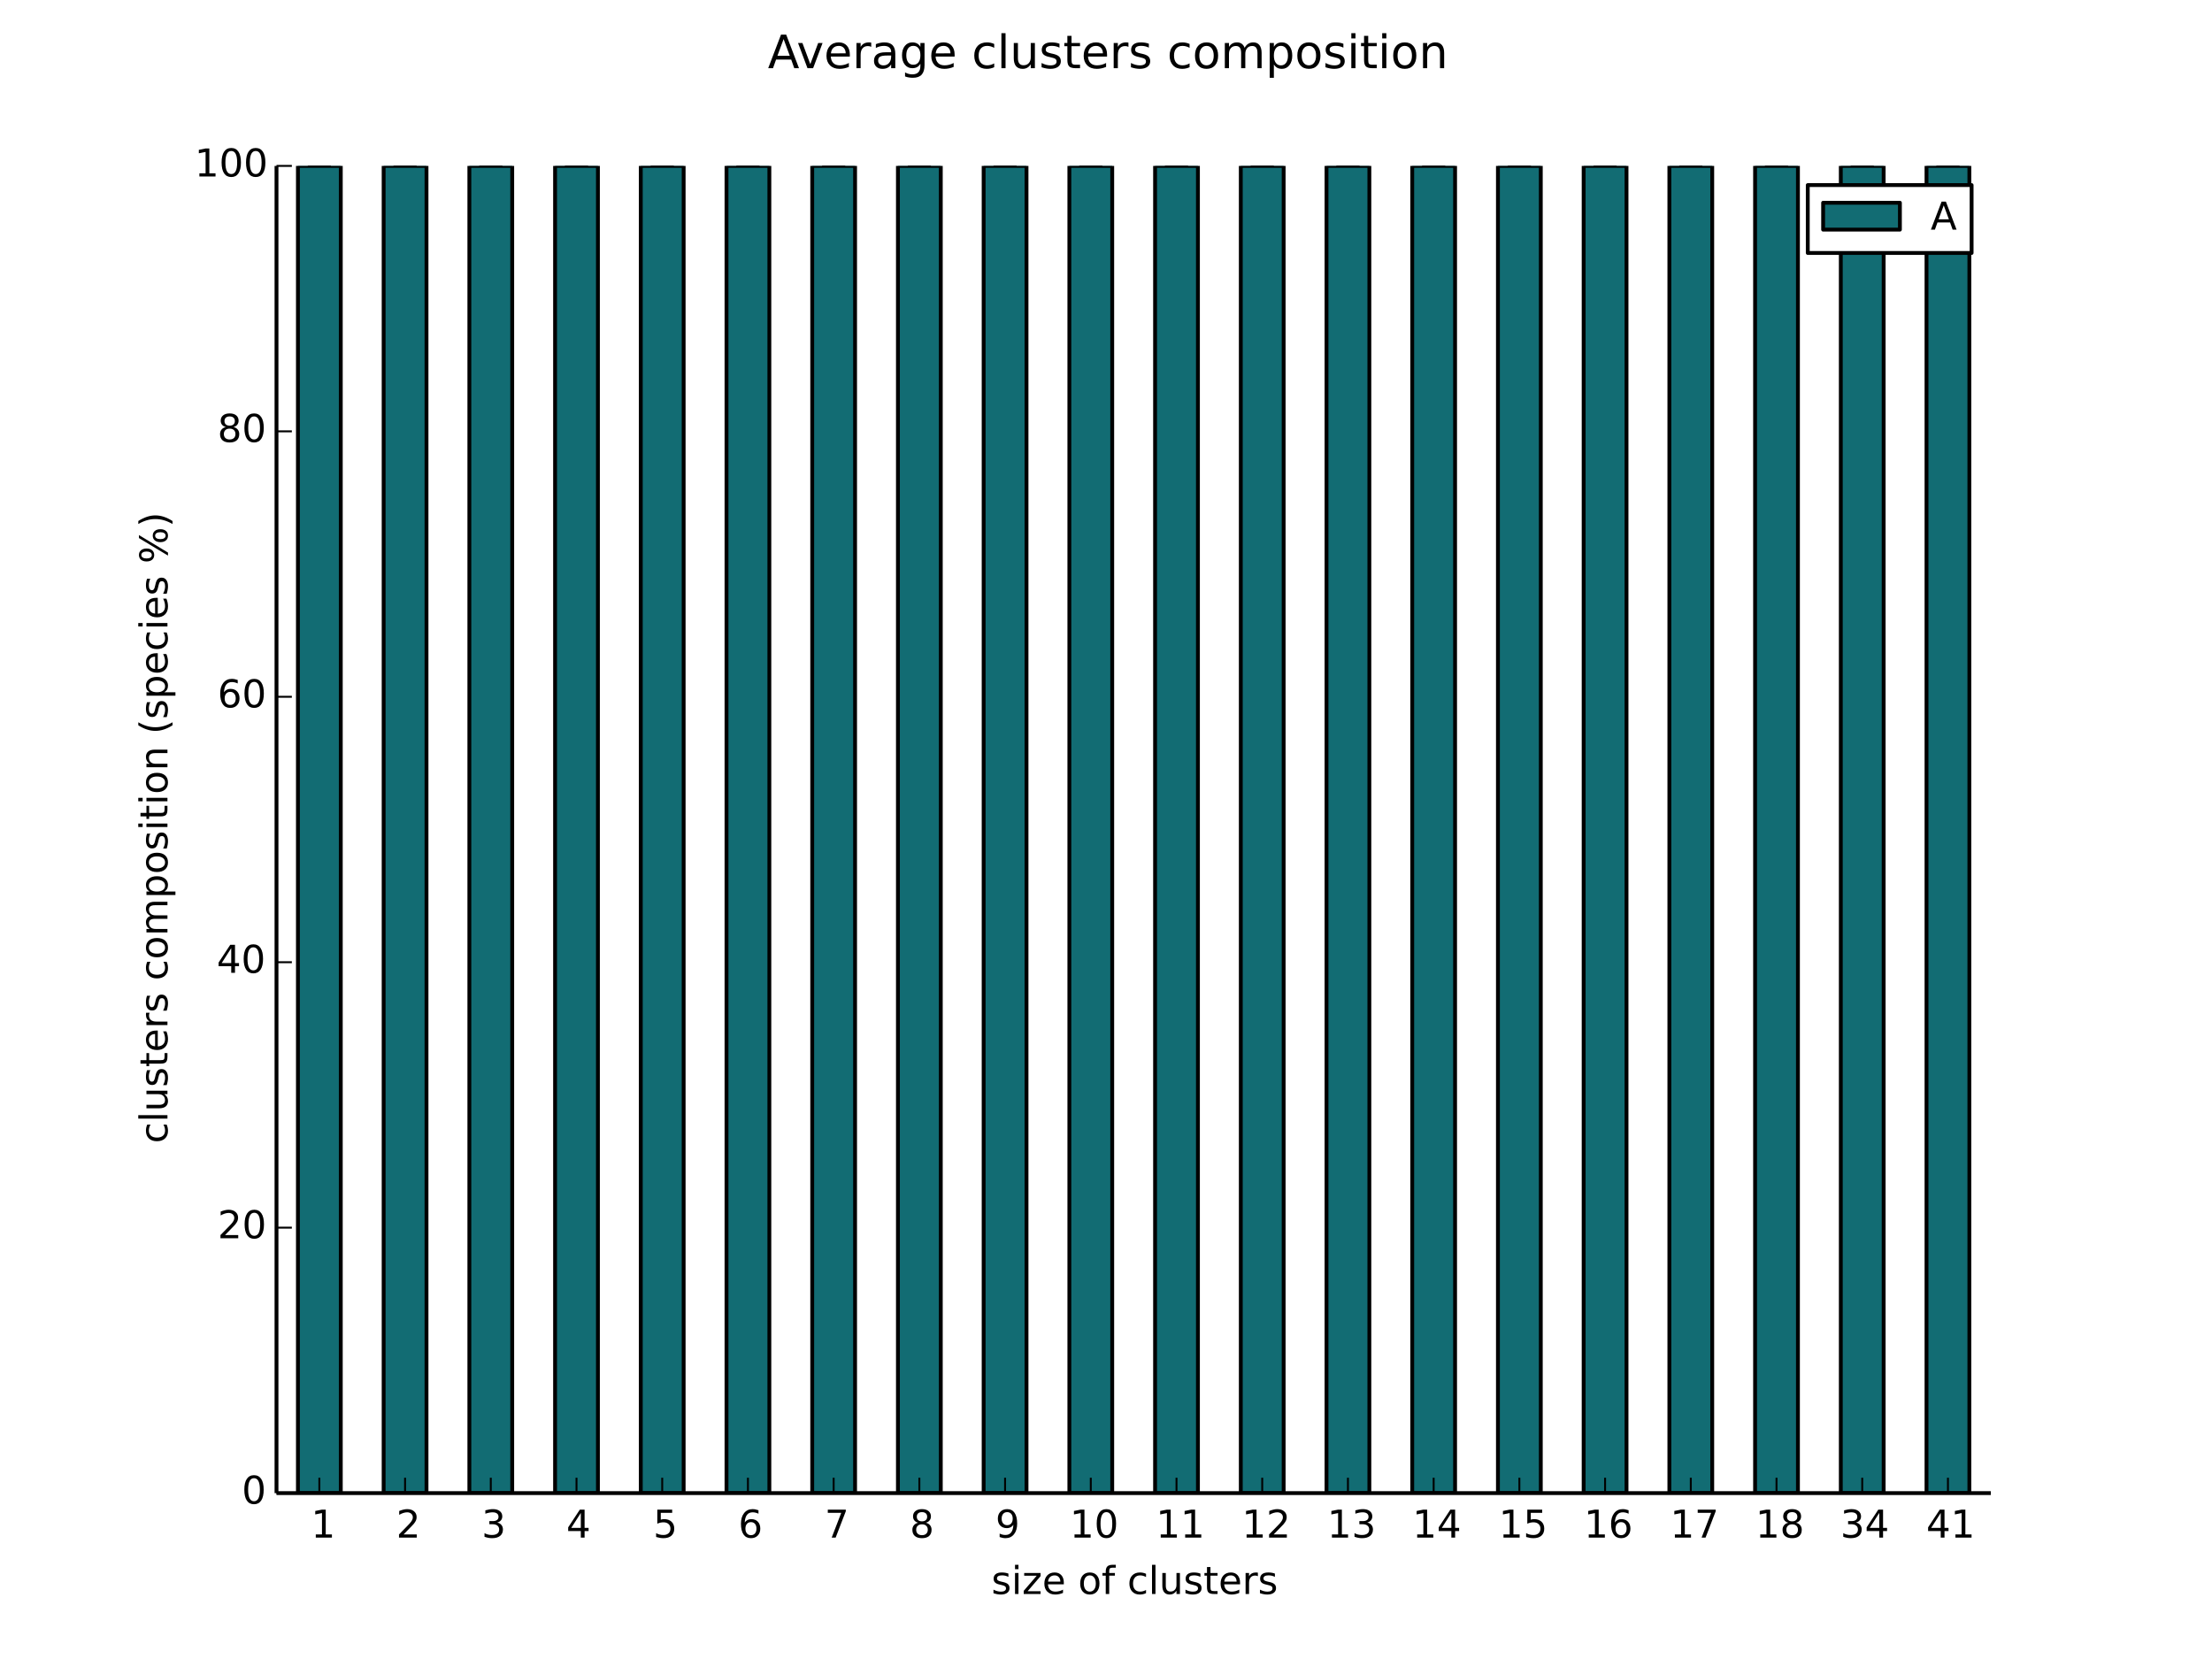 <?xml version="1.0" encoding="utf-8" standalone="no"?>
<!DOCTYPE svg PUBLIC "-//W3C//DTD SVG 1.1//EN"
  "http://www.w3.org/Graphics/SVG/1.1/DTD/svg11.dtd">
<!-- Created with matplotlib (http://matplotlib.org/) -->
<svg height="432pt" version="1.1" viewBox="0 0 576 432" width="576pt" xmlns="http://www.w3.org/2000/svg" xmlns:xlink="http://www.w3.org/1999/xlink">
 <defs>
  <style type="text/css">
*{stroke-linecap:butt;stroke-linejoin:round;}
  </style>
 </defs>
 <g id="figure_1">
  <g id="patch_1">
   <path d="
M0 432
L576 432
L576 0
L0 0
z
" style="fill:#ffffff;"/>
  </g>
  <g id="axes_1">
   <g id="patch_2">
    <path d="
M72 388.8
L518.4 388.8
L518.4 43.2
L72 43.2
z
" style="fill:#ffffff;"/>
   </g>
   <g id="patch_3">
    <path clip-path="url(#p7ff5b81e1d)" d="
M77.58 388.8
L88.74 388.8
L88.74 43.2
L77.58 43.2
z
" style="fill:#126c73;stroke:#000000;"/>
   </g>
   <g id="patch_4">
    <path clip-path="url(#p7ff5b81e1d)" d="
M99.9 388.8
L111.06 388.8
L111.06 43.2
L99.9 43.2
z
" style="fill:#126c73;stroke:#000000;"/>
   </g>
   <g id="patch_5">
    <path clip-path="url(#p7ff5b81e1d)" d="
M122.22 388.8
L133.38 388.8
L133.38 43.2
L122.22 43.2
z
" style="fill:#126c73;stroke:#000000;"/>
   </g>
   <g id="patch_6">
    <path clip-path="url(#p7ff5b81e1d)" d="
M144.54 388.8
L155.7 388.8
L155.7 43.2
L144.54 43.2
z
" style="fill:#126c73;stroke:#000000;"/>
   </g>
   <g id="patch_7">
    <path clip-path="url(#p7ff5b81e1d)" d="
M166.86 388.8
L178.02 388.8
L178.02 43.2
L166.86 43.2
z
" style="fill:#126c73;stroke:#000000;"/>
   </g>
   <g id="patch_8">
    <path clip-path="url(#p7ff5b81e1d)" d="
M189.18 388.8
L200.34 388.8
L200.34 43.2
L189.18 43.2
z
" style="fill:#126c73;stroke:#000000;"/>
   </g>
   <g id="patch_9">
    <path clip-path="url(#p7ff5b81e1d)" d="
M211.5 388.8
L222.66 388.8
L222.66 43.2
L211.5 43.2
z
" style="fill:#126c73;stroke:#000000;"/>
   </g>
   <g id="patch_10">
    <path clip-path="url(#p7ff5b81e1d)" d="
M233.82 388.8
L244.98 388.8
L244.98 43.2
L233.82 43.2
z
" style="fill:#126c73;stroke:#000000;"/>
   </g>
   <g id="patch_11">
    <path clip-path="url(#p7ff5b81e1d)" d="
M256.14 388.8
L267.3 388.8
L267.3 43.2
L256.14 43.2
z
" style="fill:#126c73;stroke:#000000;"/>
   </g>
   <g id="patch_12">
    <path clip-path="url(#p7ff5b81e1d)" d="
M278.46 388.8
L289.62 388.8
L289.62 43.2
L278.46 43.2
z
" style="fill:#126c73;stroke:#000000;"/>
   </g>
   <g id="patch_13">
    <path clip-path="url(#p7ff5b81e1d)" d="
M300.78 388.8
L311.94 388.8
L311.94 43.2
L300.78 43.2
z
" style="fill:#126c73;stroke:#000000;"/>
   </g>
   <g id="patch_14">
    <path clip-path="url(#p7ff5b81e1d)" d="
M323.1 388.8
L334.26 388.8
L334.26 43.2
L323.1 43.2
z
" style="fill:#126c73;stroke:#000000;"/>
   </g>
   <g id="patch_15">
    <path clip-path="url(#p7ff5b81e1d)" d="
M345.42 388.8
L356.58 388.8
L356.58 43.2
L345.42 43.2
z
" style="fill:#126c73;stroke:#000000;"/>
   </g>
   <g id="patch_16">
    <path clip-path="url(#p7ff5b81e1d)" d="
M367.74 388.8
L378.9 388.8
L378.9 43.2
L367.74 43.2
z
" style="fill:#126c73;stroke:#000000;"/>
   </g>
   <g id="patch_17">
    <path clip-path="url(#p7ff5b81e1d)" d="
M390.06 388.8
L401.22 388.8
L401.22 43.2
L390.06 43.2
z
" style="fill:#126c73;stroke:#000000;"/>
   </g>
   <g id="patch_18">
    <path clip-path="url(#p7ff5b81e1d)" d="
M412.38 388.8
L423.54 388.8
L423.54 43.2
L412.38 43.2
z
" style="fill:#126c73;stroke:#000000;"/>
   </g>
   <g id="patch_19">
    <path clip-path="url(#p7ff5b81e1d)" d="
M434.7 388.8
L445.86 388.8
L445.86 43.2
L434.7 43.2
z
" style="fill:#126c73;stroke:#000000;"/>
   </g>
   <g id="patch_20">
    <path clip-path="url(#p7ff5b81e1d)" d="
M457.02 388.8
L468.18 388.8
L468.18 43.2
L457.02 43.2
z
" style="fill:#126c73;stroke:#000000;"/>
   </g>
   <g id="patch_21">
    <path clip-path="url(#p7ff5b81e1d)" d="
M479.34 388.8
L490.5 388.8
L490.5 43.2
L479.34 43.2
z
" style="fill:#126c73;stroke:#000000;"/>
   </g>
   <g id="patch_22">
    <path clip-path="url(#p7ff5b81e1d)" d="
M501.66 388.8
L512.82 388.8
L512.82 43.2
L501.66 43.2
z
" style="fill:#126c73;stroke:#000000;"/>
   </g>
   <g id="LineCollection_1">
    <defs>
     <path d="
M83.16 -388.8
L83.16 -388.8" id="C0_0_d2443f7299"/>
     <path d="
M105.48 -388.8
L105.48 -388.8" id="C0_1_63d892920c"/>
     <path d="
M127.8 -388.8
L127.8 -388.8" id="C0_2_55cfeca7b7"/>
     <path d="
M150.12 -388.8
L150.12 -388.8" id="C0_3_4342a063a4"/>
     <path d="
M172.44 -388.8
L172.44 -388.8" id="C0_4_50736b456a"/>
     <path d="
M194.76 -388.8
L194.76 -388.8" id="C0_5_77f642d559"/>
     <path d="
M217.08 -388.8
L217.08 -388.8" id="C0_6_2834cc0388"/>
     <path d="
M239.4 -388.8
L239.4 -388.8" id="C0_7_b70f164180"/>
     <path d="
M261.72 -388.8
L261.72 -388.8" id="C0_8_c9d6c3367c"/>
     <path d="
M284.04 -388.8
L284.04 -388.8" id="C0_9_ce6d59cc14"/>
     <path d="
M306.36 -388.8
L306.36 -388.8" id="C0_a_dbf2b6fd87"/>
     <path d="
M328.68 -388.8
L328.68 -388.8" id="C0_b_2a100525ac"/>
     <path d="
M351 -388.8
L351 -388.8" id="C0_c_9d03fa0888"/>
     <path d="
M373.32 -388.8
L373.32 -388.8" id="C0_d_db00004a69"/>
     <path d="
M395.64 -388.8
L395.64 -388.8" id="C0_e_becb57ec6d"/>
     <path d="
M417.96 -388.8
L417.96 -388.8" id="C0_f_836b3a01e8"/>
     <path d="
M440.28 -388.8
L440.28 -388.8" id="C0_10_de6bd6a861"/>
     <path d="
M462.6 -388.8
L462.6 -388.8" id="C0_11_265c522848"/>
     <path d="
M484.92 -388.8
L484.92 -388.8" id="C0_12_4b4fd175aa"/>
     <path d="
M507.24 -388.8
L507.24 -388.8" id="C0_13_7a6c9f31f5"/>
    </defs>
    <g clip-path="url(#p7ff5b81e1d)">
     <use style="fill:none;stroke:#000000;" x="0.0" xlink:href="#C0_0_d2443f7299" y="432.0"/>
    </g>
    <g clip-path="url(#p7ff5b81e1d)">
     <use style="fill:none;stroke:#000000;" x="0.0" xlink:href="#C0_1_63d892920c" y="432.0"/>
    </g>
    <g clip-path="url(#p7ff5b81e1d)">
     <use style="fill:none;stroke:#000000;" x="0.0" xlink:href="#C0_2_55cfeca7b7" y="432.0"/>
    </g>
    <g clip-path="url(#p7ff5b81e1d)">
     <use style="fill:none;stroke:#000000;" x="0.0" xlink:href="#C0_3_4342a063a4" y="432.0"/>
    </g>
    <g clip-path="url(#p7ff5b81e1d)">
     <use style="fill:none;stroke:#000000;" x="0.0" xlink:href="#C0_4_50736b456a" y="432.0"/>
    </g>
    <g clip-path="url(#p7ff5b81e1d)">
     <use style="fill:none;stroke:#000000;" x="0.0" xlink:href="#C0_5_77f642d559" y="432.0"/>
    </g>
    <g clip-path="url(#p7ff5b81e1d)">
     <use style="fill:none;stroke:#000000;" x="0.0" xlink:href="#C0_6_2834cc0388" y="432.0"/>
    </g>
    <g clip-path="url(#p7ff5b81e1d)">
     <use style="fill:none;stroke:#000000;" x="0.0" xlink:href="#C0_7_b70f164180" y="432.0"/>
    </g>
    <g clip-path="url(#p7ff5b81e1d)">
     <use style="fill:none;stroke:#000000;" x="0.0" xlink:href="#C0_8_c9d6c3367c" y="432.0"/>
    </g>
    <g clip-path="url(#p7ff5b81e1d)">
     <use style="fill:none;stroke:#000000;" x="0.0" xlink:href="#C0_9_ce6d59cc14" y="432.0"/>
    </g>
    <g clip-path="url(#p7ff5b81e1d)">
     <use style="fill:none;stroke:#000000;" x="0.0" xlink:href="#C0_a_dbf2b6fd87" y="432.0"/>
    </g>
    <g clip-path="url(#p7ff5b81e1d)">
     <use style="fill:none;stroke:#000000;" x="0.0" xlink:href="#C0_b_2a100525ac" y="432.0"/>
    </g>
    <g clip-path="url(#p7ff5b81e1d)">
     <use style="fill:none;stroke:#000000;" x="0.0" xlink:href="#C0_c_9d03fa0888" y="432.0"/>
    </g>
    <g clip-path="url(#p7ff5b81e1d)">
     <use style="fill:none;stroke:#000000;" x="0.0" xlink:href="#C0_d_db00004a69" y="432.0"/>
    </g>
    <g clip-path="url(#p7ff5b81e1d)">
     <use style="fill:none;stroke:#000000;" x="0.0" xlink:href="#C0_e_becb57ec6d" y="432.0"/>
    </g>
    <g clip-path="url(#p7ff5b81e1d)">
     <use style="fill:none;stroke:#000000;" x="0.0" xlink:href="#C0_f_836b3a01e8" y="432.0"/>
    </g>
    <g clip-path="url(#p7ff5b81e1d)">
     <use style="fill:none;stroke:#000000;" x="0.0" xlink:href="#C0_10_de6bd6a861" y="432.0"/>
    </g>
    <g clip-path="url(#p7ff5b81e1d)">
     <use style="fill:none;stroke:#000000;" x="0.0" xlink:href="#C0_11_265c522848" y="432.0"/>
    </g>
    <g clip-path="url(#p7ff5b81e1d)">
     <use style="fill:none;stroke:#000000;" x="0.0" xlink:href="#C0_12_4b4fd175aa" y="432.0"/>
    </g>
    <g clip-path="url(#p7ff5b81e1d)">
     <use style="fill:none;stroke:#000000;" x="0.0" xlink:href="#C0_13_7a6c9f31f5" y="432.0"/>
    </g>
   </g>
   <g id="line2d_1">
    <defs>
     <path d="
M3 1.83697e-16
L-3 -1.83697e-16" id="m81edfc9aba" style="stroke:#000000;stroke-width:0.5;"/>
    </defs>
    <g clip-path="url(#p7ff5b81e1d)">
     <use style="stroke:#000000;stroke-width:0.5;" x="83.16" xlink:href="#m81edfc9aba" y="43.2"/>
     <use style="stroke:#000000;stroke-width:0.5;" x="105.48" xlink:href="#m81edfc9aba" y="43.2"/>
     <use style="stroke:#000000;stroke-width:0.5;" x="127.8" xlink:href="#m81edfc9aba" y="43.2"/>
     <use style="stroke:#000000;stroke-width:0.5;" x="150.12" xlink:href="#m81edfc9aba" y="43.2"/>
     <use style="stroke:#000000;stroke-width:0.5;" x="172.44" xlink:href="#m81edfc9aba" y="43.2"/>
     <use style="stroke:#000000;stroke-width:0.5;" x="194.76" xlink:href="#m81edfc9aba" y="43.2"/>
     <use style="stroke:#000000;stroke-width:0.5;" x="217.08" xlink:href="#m81edfc9aba" y="43.2"/>
     <use style="stroke:#000000;stroke-width:0.5;" x="239.4" xlink:href="#m81edfc9aba" y="43.2"/>
     <use style="stroke:#000000;stroke-width:0.5;" x="261.72" xlink:href="#m81edfc9aba" y="43.2"/>
     <use style="stroke:#000000;stroke-width:0.5;" x="284.04" xlink:href="#m81edfc9aba" y="43.2"/>
     <use style="stroke:#000000;stroke-width:0.5;" x="306.36" xlink:href="#m81edfc9aba" y="43.2"/>
     <use style="stroke:#000000;stroke-width:0.5;" x="328.68" xlink:href="#m81edfc9aba" y="43.2"/>
     <use style="stroke:#000000;stroke-width:0.5;" x="351.0" xlink:href="#m81edfc9aba" y="43.2"/>
     <use style="stroke:#000000;stroke-width:0.5;" x="373.32" xlink:href="#m81edfc9aba" y="43.2"/>
     <use style="stroke:#000000;stroke-width:0.5;" x="395.64" xlink:href="#m81edfc9aba" y="43.2"/>
     <use style="stroke:#000000;stroke-width:0.5;" x="417.96" xlink:href="#m81edfc9aba" y="43.2"/>
     <use style="stroke:#000000;stroke-width:0.5;" x="440.28" xlink:href="#m81edfc9aba" y="43.2"/>
     <use style="stroke:#000000;stroke-width:0.5;" x="462.6" xlink:href="#m81edfc9aba" y="43.2"/>
     <use style="stroke:#000000;stroke-width:0.5;" x="484.92" xlink:href="#m81edfc9aba" y="43.2"/>
     <use style="stroke:#000000;stroke-width:0.5;" x="507.24" xlink:href="#m81edfc9aba" y="43.2"/>
    </g>
   </g>
   <g id="line2d_2">
    <g clip-path="url(#p7ff5b81e1d)">
     <use style="stroke:#000000;stroke-width:0.5;" x="83.16" xlink:href="#m81edfc9aba" y="43.2"/>
     <use style="stroke:#000000;stroke-width:0.5;" x="105.48" xlink:href="#m81edfc9aba" y="43.2"/>
     <use style="stroke:#000000;stroke-width:0.5;" x="127.8" xlink:href="#m81edfc9aba" y="43.2"/>
     <use style="stroke:#000000;stroke-width:0.5;" x="150.12" xlink:href="#m81edfc9aba" y="43.2"/>
     <use style="stroke:#000000;stroke-width:0.5;" x="172.44" xlink:href="#m81edfc9aba" y="43.2"/>
     <use style="stroke:#000000;stroke-width:0.5;" x="194.76" xlink:href="#m81edfc9aba" y="43.2"/>
     <use style="stroke:#000000;stroke-width:0.5;" x="217.08" xlink:href="#m81edfc9aba" y="43.2"/>
     <use style="stroke:#000000;stroke-width:0.5;" x="239.4" xlink:href="#m81edfc9aba" y="43.2"/>
     <use style="stroke:#000000;stroke-width:0.5;" x="261.72" xlink:href="#m81edfc9aba" y="43.2"/>
     <use style="stroke:#000000;stroke-width:0.5;" x="284.04" xlink:href="#m81edfc9aba" y="43.2"/>
     <use style="stroke:#000000;stroke-width:0.5;" x="306.36" xlink:href="#m81edfc9aba" y="43.2"/>
     <use style="stroke:#000000;stroke-width:0.5;" x="328.68" xlink:href="#m81edfc9aba" y="43.2"/>
     <use style="stroke:#000000;stroke-width:0.5;" x="351.0" xlink:href="#m81edfc9aba" y="43.2"/>
     <use style="stroke:#000000;stroke-width:0.5;" x="373.32" xlink:href="#m81edfc9aba" y="43.2"/>
     <use style="stroke:#000000;stroke-width:0.5;" x="395.64" xlink:href="#m81edfc9aba" y="43.2"/>
     <use style="stroke:#000000;stroke-width:0.5;" x="417.96" xlink:href="#m81edfc9aba" y="43.2"/>
     <use style="stroke:#000000;stroke-width:0.5;" x="440.28" xlink:href="#m81edfc9aba" y="43.2"/>
     <use style="stroke:#000000;stroke-width:0.5;" x="462.6" xlink:href="#m81edfc9aba" y="43.2"/>
     <use style="stroke:#000000;stroke-width:0.5;" x="484.92" xlink:href="#m81edfc9aba" y="43.2"/>
     <use style="stroke:#000000;stroke-width:0.5;" x="507.24" xlink:href="#m81edfc9aba" y="43.2"/>
    </g>
   </g>
   <g id="matplotlib.axis_1">
    <g id="xtick_1">
     <g id="line2d_3">
      <defs>
       <path d="
M0 0
L0 -4" id="m93b0483c22" style="stroke:#000000;stroke-width:0.5;"/>
      </defs>
      <g>
       <use style="stroke:#000000;stroke-width:0.5;" x="83.16" xlink:href="#m93b0483c22" y="388.8"/>
      </g>
     </g>
     <g id="text_1">
      <!-- 1 -->
      <defs>
       <path d="
M12.406 8.297
L28.516 8.297
L28.516 63.922
L10.984 60.406
L10.984 69.391
L28.422 72.906
L38.281 72.906
L38.281 8.297
L54.391 8.297
L54.391 0
L12.406 0
z
" id="DejaVuSans-31"/>
      </defs>
      <g transform="translate(80.991 400.395)scale(0.1 -0.1)">
       <use xlink:href="#DejaVuSans-31"/>
      </g>
     </g>
    </g>
    <g id="xtick_2">
     <g id="line2d_4">
      <g>
       <use style="stroke:#000000;stroke-width:0.5;" x="105.48" xlink:href="#m93b0483c22" y="388.8"/>
      </g>
     </g>
     <g id="text_2">
      <!-- 2 -->
      <defs>
       <path d="
M19.188 8.297
L53.609 8.297
L53.609 0
L7.328 0
L7.328 8.297
Q12.938 14.109 22.625 23.891
Q32.328 33.688 34.812 36.531
Q39.547 41.844 41.422 45.531
Q43.312 49.219 43.312 52.781
Q43.312 58.594 39.234 62.25
Q35.156 65.922 28.609 65.922
Q23.969 65.922 18.812 64.312
Q13.672 62.703 7.812 59.422
L7.812 69.391
Q13.766 71.781 18.938 73
Q24.125 74.219 28.422 74.219
Q39.75 74.219 46.484 68.547
Q53.219 62.891 53.219 53.422
Q53.219 48.922 51.531 44.891
Q49.859 40.875 45.406 35.406
Q44.188 33.984 37.641 27.219
Q31.109 20.453 19.188 8.297" id="DejaVuSans-32"/>
      </defs>
      <g transform="translate(103.167 400.395)scale(0.1 -0.1)">
       <use xlink:href="#DejaVuSans-32"/>
      </g>
     </g>
    </g>
    <g id="xtick_3">
     <g id="line2d_5">
      <g>
       <use style="stroke:#000000;stroke-width:0.5;" x="127.8" xlink:href="#m93b0483c22" y="388.8"/>
      </g>
     </g>
     <g id="text_3">
      <!-- 3 -->
      <defs>
       <path d="
M40.578 39.312
Q47.656 37.797 51.625 33
Q55.609 28.219 55.609 21.188
Q55.609 10.406 48.188 4.484
Q40.766 -1.422 27.094 -1.422
Q22.516 -1.422 17.656 -0.516
Q12.797 0.391 7.625 2.203
L7.625 11.719
Q11.719 9.328 16.594 8.109
Q21.484 6.891 26.812 6.891
Q36.078 6.891 40.938 10.547
Q45.797 14.203 45.797 21.188
Q45.797 27.641 41.281 31.266
Q36.766 34.906 28.719 34.906
L20.219 34.906
L20.219 43.016
L29.109 43.016
Q36.375 43.016 40.234 45.922
Q44.094 48.828 44.094 54.297
Q44.094 59.906 40.109 62.906
Q36.141 65.922 28.719 65.922
Q24.656 65.922 20.016 65.031
Q15.375 64.156 9.812 62.312
L9.812 71.094
Q15.438 72.656 20.344 73.438
Q25.25 74.219 29.594 74.219
Q40.828 74.219 47.359 69.109
Q53.906 64.016 53.906 55.328
Q53.906 49.266 50.438 45.094
Q46.969 40.922 40.578 39.312" id="DejaVuSans-33"/>
      </defs>
      <g transform="translate(125.402 400.395)scale(0.1 -0.1)">
       <use xlink:href="#DejaVuSans-33"/>
      </g>
     </g>
    </g>
    <g id="xtick_4">
     <g id="line2d_6">
      <g>
       <use style="stroke:#000000;stroke-width:0.5;" x="150.12" xlink:href="#m93b0483c22" y="388.8"/>
      </g>
     </g>
     <g id="text_4">
      <!-- 4 -->
      <defs>
       <path d="
M37.797 64.312
L12.891 25.391
L37.797 25.391
z

M35.203 72.906
L47.609 72.906
L47.609 25.391
L58.016 25.391
L58.016 17.188
L47.609 17.188
L47.609 0
L37.797 0
L37.797 17.188
L4.891 17.188
L4.891 26.703
z
" id="DejaVuSans-34"/>
      </defs>
      <g transform="translate(147.465 400.395)scale(0.1 -0.1)">
       <use xlink:href="#DejaVuSans-34"/>
      </g>
     </g>
    </g>
    <g id="xtick_5">
     <g id="line2d_7">
      <g>
       <use style="stroke:#000000;stroke-width:0.5;" x="172.44" xlink:href="#m93b0483c22" y="388.8"/>
      </g>
     </g>
     <g id="text_5">
      <!-- 5 -->
      <defs>
       <path d="
M10.797 72.906
L49.516 72.906
L49.516 64.594
L19.828 64.594
L19.828 46.734
Q21.969 47.469 24.109 47.828
Q26.266 48.188 28.422 48.188
Q40.625 48.188 47.75 41.5
Q54.891 34.812 54.891 23.391
Q54.891 11.625 47.562 5.094
Q40.234 -1.422 26.906 -1.422
Q22.312 -1.422 17.547 -0.641
Q12.797 0.141 7.719 1.703
L7.719 11.625
Q12.109 9.234 16.797 8.062
Q21.484 6.891 26.703 6.891
Q35.156 6.891 40.078 11.328
Q45.016 15.766 45.016 23.391
Q45.016 31 40.078 35.438
Q35.156 39.891 26.703 39.891
Q22.75 39.891 18.812 39.016
Q14.891 38.141 10.797 36.281
z
" id="DejaVuSans-35"/>
      </defs>
      <g transform="translate(170.082 400.395)scale(0.1 -0.1)">
       <use xlink:href="#DejaVuSans-35"/>
      </g>
     </g>
    </g>
    <g id="xtick_6">
     <g id="line2d_8">
      <g>
       <use style="stroke:#000000;stroke-width:0.5;" x="194.76" xlink:href="#m93b0483c22" y="388.8"/>
      </g>
     </g>
     <g id="text_6">
      <!-- 6 -->
      <defs>
       <path d="
M33.016 40.375
Q26.375 40.375 22.484 35.828
Q18.609 31.297 18.609 23.391
Q18.609 15.531 22.484 10.953
Q26.375 6.391 33.016 6.391
Q39.656 6.391 43.531 10.953
Q47.406 15.531 47.406 23.391
Q47.406 31.297 43.531 35.828
Q39.656 40.375 33.016 40.375
M52.594 71.297
L52.594 62.312
Q48.875 64.062 45.094 64.984
Q41.312 65.922 37.594 65.922
Q27.828 65.922 22.672 59.328
Q17.531 52.734 16.797 39.406
Q19.672 43.656 24.016 45.922
Q28.375 48.188 33.594 48.188
Q44.578 48.188 50.953 41.516
Q57.328 34.859 57.328 23.391
Q57.328 12.156 50.688 5.359
Q44.047 -1.422 33.016 -1.422
Q20.359 -1.422 13.672 8.266
Q6.984 17.969 6.984 36.375
Q6.984 53.656 15.188 63.938
Q23.391 74.219 37.203 74.219
Q40.922 74.219 44.703 73.484
Q48.484 72.75 52.594 71.297" id="DejaVuSans-36"/>
      </defs>
      <g transform="translate(192.244 400.395)scale(0.1 -0.1)">
       <use xlink:href="#DejaVuSans-36"/>
      </g>
     </g>
    </g>
    <g id="xtick_7">
     <g id="line2d_9">
      <g>
       <use style="stroke:#000000;stroke-width:0.5;" x="217.08" xlink:href="#m93b0483c22" y="388.8"/>
      </g>
     </g>
     <g id="text_7">
      <!-- 7 -->
      <defs>
       <path d="
M8.203 72.906
L55.078 72.906
L55.078 68.703
L28.609 0
L18.312 0
L43.219 64.594
L8.203 64.594
z
" id="DejaVuSans-37"/>
      </defs>
      <g transform="translate(214.737 400.395)scale(0.1 -0.1)">
       <use xlink:href="#DejaVuSans-37"/>
      </g>
     </g>
    </g>
    <g id="xtick_8">
     <g id="line2d_10">
      <g>
       <use style="stroke:#000000;stroke-width:0.5;" x="239.4" xlink:href="#m93b0483c22" y="388.8"/>
      </g>
     </g>
     <g id="text_8">
      <!-- 8 -->
      <defs>
       <path d="
M31.781 34.625
Q24.75 34.625 20.719 30.859
Q16.703 27.094 16.703 20.516
Q16.703 13.922 20.719 10.156
Q24.75 6.391 31.781 6.391
Q38.812 6.391 42.859 10.172
Q46.922 13.969 46.922 20.516
Q46.922 27.094 42.891 30.859
Q38.875 34.625 31.781 34.625
M21.922 38.812
Q15.578 40.375 12.031 44.719
Q8.5 49.078 8.5 55.328
Q8.5 64.062 14.719 69.141
Q20.953 74.219 31.781 74.219
Q42.672 74.219 48.875 69.141
Q55.078 64.062 55.078 55.328
Q55.078 49.078 51.531 44.719
Q48 40.375 41.703 38.812
Q48.828 37.156 52.797 32.312
Q56.781 27.484 56.781 20.516
Q56.781 9.906 50.312 4.234
Q43.844 -1.422 31.781 -1.422
Q19.734 -1.422 13.25 4.234
Q6.781 9.906 6.781 20.516
Q6.781 27.484 10.781 32.312
Q14.797 37.156 21.922 38.812
M18.312 54.391
Q18.312 48.734 21.844 45.562
Q25.391 42.391 31.781 42.391
Q38.141 42.391 41.719 45.562
Q45.312 48.734 45.312 54.391
Q45.312 60.062 41.719 63.234
Q38.141 66.406 31.781 66.406
Q25.391 66.406 21.844 63.234
Q18.312 60.062 18.312 54.391" id="DejaVuSans-38"/>
      </defs>
      <g transform="translate(236.901 400.395)scale(0.1 -0.1)">
       <use xlink:href="#DejaVuSans-38"/>
      </g>
     </g>
    </g>
    <g id="xtick_9">
     <g id="line2d_11">
      <g>
       <use style="stroke:#000000;stroke-width:0.5;" x="261.72" xlink:href="#m93b0483c22" y="388.8"/>
      </g>
     </g>
     <g id="text_9">
      <!-- 9 -->
      <defs>
       <path d="
M10.984 1.516
L10.984 10.5
Q14.703 8.734 18.5 7.812
Q22.312 6.891 25.984 6.891
Q35.75 6.891 40.891 13.453
Q46.047 20.016 46.781 33.406
Q43.953 29.203 39.594 26.953
Q35.25 24.703 29.984 24.703
Q19.047 24.703 12.672 31.312
Q6.297 37.938 6.297 49.422
Q6.297 60.641 12.938 67.422
Q19.578 74.219 30.609 74.219
Q43.266 74.219 49.922 64.516
Q56.594 54.828 56.594 36.375
Q56.594 19.141 48.406 8.859
Q40.234 -1.422 26.422 -1.422
Q22.703 -1.422 18.891 -0.688
Q15.094 0.047 10.984 1.516
M30.609 32.422
Q37.25 32.422 41.125 36.953
Q45.016 41.5 45.016 49.422
Q45.016 57.281 41.125 61.844
Q37.25 66.406 30.609 66.406
Q23.969 66.406 20.094 61.844
Q16.219 57.281 16.219 49.422
Q16.219 41.5 20.094 36.953
Q23.969 32.422 30.609 32.422" id="DejaVuSans-39"/>
      </defs>
      <g transform="translate(259.206 400.395)scale(0.1 -0.1)">
       <use xlink:href="#DejaVuSans-39"/>
      </g>
     </g>
    </g>
    <g id="xtick_10">
     <g id="line2d_12">
      <g>
       <use style="stroke:#000000;stroke-width:0.5;" x="284.04" xlink:href="#m93b0483c22" y="388.8"/>
      </g>
     </g>
     <g id="text_10">
      <!-- 10 -->
      <defs>
       <path d="
M31.781 66.406
Q24.172 66.406 20.328 58.906
Q16.5 51.422 16.5 36.375
Q16.5 21.391 20.328 13.891
Q24.172 6.391 31.781 6.391
Q39.453 6.391 43.281 13.891
Q47.125 21.391 47.125 36.375
Q47.125 51.422 43.281 58.906
Q39.453 66.406 31.781 66.406
M31.781 74.219
Q44.047 74.219 50.516 64.516
Q56.984 54.828 56.984 36.375
Q56.984 17.969 50.516 8.266
Q44.047 -1.422 31.781 -1.422
Q19.531 -1.422 13.062 8.266
Q6.594 17.969 6.594 36.375
Q6.594 54.828 13.062 64.516
Q19.531 74.219 31.781 74.219" id="DejaVuSans-30"/>
      </defs>
      <g transform="translate(278.561 400.395)scale(0.1 -0.1)">
       <use xlink:href="#DejaVuSans-31"/>
       <use x="63.623" xlink:href="#DejaVuSans-30"/>
      </g>
     </g>
    </g>
    <g id="xtick_11">
     <g id="line2d_13">
      <g>
       <use style="stroke:#000000;stroke-width:0.5;" x="306.36" xlink:href="#m93b0483c22" y="388.8"/>
      </g>
     </g>
     <g id="text_11">
      <!-- 11 -->
      <g transform="translate(301.011 400.395)scale(0.1 -0.1)">
       <use xlink:href="#DejaVuSans-31"/>
       <use x="63.623" xlink:href="#DejaVuSans-31"/>
      </g>
     </g>
    </g>
    <g id="xtick_12">
     <g id="line2d_14">
      <g>
       <use style="stroke:#000000;stroke-width:0.5;" x="328.68" xlink:href="#m93b0483c22" y="388.8"/>
      </g>
     </g>
     <g id="text_12">
      <!-- 12 -->
      <g transform="translate(323.37 400.395)scale(0.1 -0.1)">
       <use xlink:href="#DejaVuSans-31"/>
       <use x="63.623" xlink:href="#DejaVuSans-32"/>
      </g>
     </g>
    </g>
    <g id="xtick_13">
     <g id="line2d_15">
      <g>
       <use style="stroke:#000000;stroke-width:0.5;" x="351.0" xlink:href="#m93b0483c22" y="388.8"/>
      </g>
     </g>
     <g id="text_13">
      <!-- 13 -->
      <g transform="translate(345.59 400.395)scale(0.1 -0.1)">
       <use xlink:href="#DejaVuSans-31"/>
       <use x="63.623" xlink:href="#DejaVuSans-33"/>
      </g>
     </g>
    </g>
    <g id="xtick_14">
     <g id="line2d_16">
      <g>
       <use style="stroke:#000000;stroke-width:0.5;" x="373.32" xlink:href="#m93b0483c22" y="388.8"/>
      </g>
     </g>
     <g id="text_14">
      <!-- 14 -->
      <g transform="translate(367.789 400.395)scale(0.1 -0.1)">
       <use xlink:href="#DejaVuSans-31"/>
       <use x="63.623" xlink:href="#DejaVuSans-34"/>
      </g>
     </g>
    </g>
    <g id="xtick_15">
     <g id="line2d_17">
      <g>
       <use style="stroke:#000000;stroke-width:0.5;" x="395.64" xlink:href="#m93b0483c22" y="388.8"/>
      </g>
     </g>
     <g id="text_15">
      <!-- 15 -->
      <g transform="translate(390.266 400.395)scale(0.1 -0.1)">
       <use xlink:href="#DejaVuSans-31"/>
       <use x="63.623" xlink:href="#DejaVuSans-35"/>
      </g>
     </g>
    </g>
    <g id="xtick_16">
     <g id="line2d_18">
      <g>
       <use style="stroke:#000000;stroke-width:0.5;" x="417.96" xlink:href="#m93b0483c22" y="388.8"/>
      </g>
     </g>
     <g id="text_16">
      <!-- 16 -->
      <g transform="translate(412.464 400.395)scale(0.1 -0.1)">
       <use xlink:href="#DejaVuSans-31"/>
       <use x="63.623" xlink:href="#DejaVuSans-36"/>
      </g>
     </g>
    </g>
    <g id="xtick_17">
     <g id="line2d_19">
      <g>
       <use style="stroke:#000000;stroke-width:0.5;" x="440.28" xlink:href="#m93b0483c22" y="388.8"/>
      </g>
     </g>
     <g id="text_17">
      <!-- 17 -->
      <g transform="translate(434.896 400.395)scale(0.1 -0.1)">
       <use xlink:href="#DejaVuSans-31"/>
       <use x="63.623" xlink:href="#DejaVuSans-37"/>
      </g>
     </g>
    </g>
    <g id="xtick_18">
     <g id="line2d_20">
      <g>
       <use style="stroke:#000000;stroke-width:0.5;" x="462.6" xlink:href="#m93b0483c22" y="388.8"/>
      </g>
     </g>
     <g id="text_18">
      <!-- 18 -->
      <g transform="translate(457.131 400.395)scale(0.1 -0.1)">
       <use xlink:href="#DejaVuSans-31"/>
       <use x="63.623" xlink:href="#DejaVuSans-38"/>
      </g>
     </g>
    </g>
    <g id="xtick_19">
     <g id="line2d_21">
      <g>
       <use style="stroke:#000000;stroke-width:0.5;" x="484.92" xlink:href="#m93b0483c22" y="388.8"/>
      </g>
     </g>
     <g id="text_19">
      <!-- 34 -->
      <g transform="translate(479.221 400.395)scale(0.1 -0.1)">
       <use xlink:href="#DejaVuSans-33"/>
       <use x="63.623" xlink:href="#DejaVuSans-34"/>
      </g>
     </g>
    </g>
    <g id="xtick_20">
     <g id="line2d_22">
      <g>
       <use style="stroke:#000000;stroke-width:0.5;" x="507.24" xlink:href="#m93b0483c22" y="388.8"/>
      </g>
     </g>
     <g id="text_20">
      <!-- 41 -->
      <g transform="translate(501.586 400.395)scale(0.1 -0.1)">
       <use xlink:href="#DejaVuSans-34"/>
       <use x="63.623" xlink:href="#DejaVuSans-31"/>
      </g>
     </g>
    </g>
    <g id="text_21">
     <!-- size of clusters -->
     <defs>
      <path d="
M30.609 48.391
Q23.391 48.391 19.188 42.75
Q14.984 37.109 14.984 27.297
Q14.984 17.484 19.156 11.844
Q23.344 6.203 30.609 6.203
Q37.797 6.203 41.984 11.859
Q46.188 17.531 46.188 27.297
Q46.188 37.016 41.984 42.703
Q37.797 48.391 30.609 48.391
M30.609 56
Q42.328 56 49.016 48.375
Q55.719 40.766 55.719 27.297
Q55.719 13.875 49.016 6.219
Q42.328 -1.422 30.609 -1.422
Q18.844 -1.422 12.172 6.219
Q5.516 13.875 5.516 27.297
Q5.516 40.766 12.172 48.375
Q18.844 56 30.609 56" id="DejaVuSans-6f"/>
      <path d="
M5.516 54.688
L48.188 54.688
L48.188 46.484
L14.406 7.172
L48.188 7.172
L48.188 0
L4.297 0
L4.297 8.203
L38.094 47.516
L5.516 47.516
z
" id="DejaVuSans-7a"/>
      <path d="
M9.422 75.984
L18.406 75.984
L18.406 0
L9.422 0
z
" id="DejaVuSans-6c"/>
      <path d="
M8.5 21.578
L8.5 54.688
L17.484 54.688
L17.484 21.922
Q17.484 14.156 20.5 10.266
Q23.531 6.391 29.594 6.391
Q36.859 6.391 41.078 11.031
Q45.312 15.672 45.312 23.688
L45.312 54.688
L54.297 54.688
L54.297 0
L45.312 0
L45.312 8.406
Q42.047 3.422 37.719 1
Q33.406 -1.422 27.688 -1.422
Q18.266 -1.422 13.375 4.438
Q8.5 10.297 8.5 21.578
M31.109 56
z
" id="DejaVuSans-75"/>
      <path id="DejaVuSans-20"/>
      <path d="
M9.422 54.688
L18.406 54.688
L18.406 0
L9.422 0
z

M9.422 75.984
L18.406 75.984
L18.406 64.594
L9.422 64.594
z
" id="DejaVuSans-69"/>
      <path d="
M37.109 75.984
L37.109 68.5
L28.516 68.5
Q23.688 68.5 21.797 66.547
Q19.922 64.594 19.922 59.516
L19.922 54.688
L34.719 54.688
L34.719 47.703
L19.922 47.703
L19.922 0
L10.891 0
L10.891 47.703
L2.297 47.703
L2.297 54.688
L10.891 54.688
L10.891 58.5
Q10.891 67.625 15.141 71.797
Q19.391 75.984 28.609 75.984
z
" id="DejaVuSans-66"/>
      <path d="
M18.312 70.219
L18.312 54.688
L36.812 54.688
L36.812 47.703
L18.312 47.703
L18.312 18.016
Q18.312 11.328 20.141 9.422
Q21.969 7.516 27.594 7.516
L36.812 7.516
L36.812 0
L27.594 0
Q17.188 0 13.234 3.875
Q9.281 7.766 9.281 18.016
L9.281 47.703
L2.688 47.703
L2.688 54.688
L9.281 54.688
L9.281 70.219
z
" id="DejaVuSans-74"/>
      <path d="
M56.203 29.594
L56.203 25.203
L14.891 25.203
Q15.484 15.922 20.484 11.062
Q25.484 6.203 34.422 6.203
Q39.594 6.203 44.453 7.469
Q49.312 8.734 54.109 11.281
L54.109 2.781
Q49.266 0.734 44.188 -0.344
Q39.109 -1.422 33.891 -1.422
Q20.797 -1.422 13.156 6.188
Q5.516 13.812 5.516 26.812
Q5.516 40.234 12.766 48.109
Q20.016 56 32.328 56
Q43.359 56 49.781 48.891
Q56.203 41.797 56.203 29.594
M47.219 32.234
Q47.125 39.594 43.094 43.984
Q39.062 48.391 32.422 48.391
Q24.906 48.391 20.391 44.141
Q15.875 39.891 15.188 32.172
z
" id="DejaVuSans-65"/>
      <path d="
M48.781 52.594
L48.781 44.188
Q44.969 46.297 41.141 47.344
Q37.312 48.391 33.406 48.391
Q24.656 48.391 19.812 42.844
Q14.984 37.312 14.984 27.297
Q14.984 17.281 19.812 11.734
Q24.656 6.203 33.406 6.203
Q37.312 6.203 41.141 7.25
Q44.969 8.297 48.781 10.406
L48.781 2.094
Q45.016 0.344 40.984 -0.531
Q36.969 -1.422 32.422 -1.422
Q20.062 -1.422 12.781 6.344
Q5.516 14.109 5.516 27.297
Q5.516 40.672 12.859 48.328
Q20.219 56 33.016 56
Q37.156 56 41.109 55.141
Q45.062 54.297 48.781 52.594" id="DejaVuSans-63"/>
      <path d="
M44.281 53.078
L44.281 44.578
Q40.484 46.531 36.375 47.5
Q32.281 48.484 27.875 48.484
Q21.188 48.484 17.844 46.438
Q14.5 44.391 14.5 40.281
Q14.5 37.156 16.891 35.375
Q19.281 33.594 26.516 31.984
L29.594 31.297
Q39.156 29.25 43.188 25.516
Q47.219 21.781 47.219 15.094
Q47.219 7.469 41.188 3.016
Q35.156 -1.422 24.609 -1.422
Q20.219 -1.422 15.453 -0.562
Q10.688 0.297 5.422 2
L5.422 11.281
Q10.406 8.688 15.234 7.391
Q20.062 6.109 24.812 6.109
Q31.156 6.109 34.562 8.281
Q37.984 10.453 37.984 14.406
Q37.984 18.062 35.516 20.016
Q33.062 21.969 24.703 23.781
L21.578 24.516
Q13.234 26.266 9.516 29.906
Q5.812 33.547 5.812 39.891
Q5.812 47.609 11.281 51.797
Q16.75 56 26.812 56
Q31.781 56 36.172 55.266
Q40.578 54.547 44.281 53.078" id="DejaVuSans-73"/>
      <path d="
M41.109 46.297
Q39.594 47.172 37.812 47.578
Q36.031 48 33.891 48
Q26.266 48 22.188 43.047
Q18.109 38.094 18.109 28.812
L18.109 0
L9.078 0
L9.078 54.688
L18.109 54.688
L18.109 46.188
Q20.953 51.172 25.484 53.578
Q30.031 56 36.531 56
Q37.453 56 38.578 55.875
Q39.703 55.766 41.062 55.516
z
" id="DejaVuSans-72"/>
     </defs>
     <g transform="translate(258.158 415.07)scale(0.1 -0.1)">
      <use xlink:href="#DejaVuSans-73"/>
      <use x="52.1" xlink:href="#DejaVuSans-69"/>
      <use x="79.883" xlink:href="#DejaVuSans-7a"/>
      <use x="132.373" xlink:href="#DejaVuSans-65"/>
      <use x="193.896" xlink:href="#DejaVuSans-20"/>
      <use x="225.684" xlink:href="#DejaVuSans-6f"/>
      <use x="286.865" xlink:href="#DejaVuSans-66"/>
      <use x="322.07" xlink:href="#DejaVuSans-20"/>
      <use x="353.857" xlink:href="#DejaVuSans-63"/>
      <use x="408.838" xlink:href="#DejaVuSans-6c"/>
      <use x="436.621" xlink:href="#DejaVuSans-75"/>
      <use x="500.0" xlink:href="#DejaVuSans-73"/>
      <use x="552.1" xlink:href="#DejaVuSans-74"/>
      <use x="591.309" xlink:href="#DejaVuSans-65"/>
      <use x="652.832" xlink:href="#DejaVuSans-72"/>
      <use x="693.945" xlink:href="#DejaVuSans-73"/>
     </g>
    </g>
   </g>
   <g id="matplotlib.axis_2">
    <g id="ytick_1">
     <g id="line2d_23">
      <defs>
       <path d="
M0 0
L4 0" id="m728421d6d4" style="stroke:#000000;stroke-width:0.5;"/>
      </defs>
      <g>
       <use style="stroke:#000000;stroke-width:0.5;" x="72.0" xlink:href="#m728421d6d4" y="388.8"/>
      </g>
     </g>
     <g id="text_22">
      <!-- 0 -->
      <g transform="translate(62.963 391.558)scale(0.1 -0.1)">
       <use xlink:href="#DejaVuSans-30"/>
      </g>
     </g>
    </g>
    <g id="ytick_2">
     <g id="line2d_24">
      <g>
       <use style="stroke:#000000;stroke-width:0.5;" x="72.0" xlink:href="#m728421d6d4" y="319.68"/>
      </g>
     </g>
     <g id="text_23">
      <!-- 20 -->
      <g transform="translate(56.676 322.438)scale(0.1 -0.1)">
       <use xlink:href="#DejaVuSans-32"/>
       <use x="63.623" xlink:href="#DejaVuSans-30"/>
      </g>
     </g>
    </g>
    <g id="ytick_3">
     <g id="line2d_25">
      <g>
       <use style="stroke:#000000;stroke-width:0.5;" x="72.0" xlink:href="#m728421d6d4" y="250.56"/>
      </g>
     </g>
     <g id="text_24">
      <!-- 40 -->
      <g transform="translate(56.433 253.318)scale(0.1 -0.1)">
       <use xlink:href="#DejaVuSans-34"/>
       <use x="63.623" xlink:href="#DejaVuSans-30"/>
      </g>
     </g>
    </g>
    <g id="ytick_4">
     <g id="line2d_26">
      <g>
       <use style="stroke:#000000;stroke-width:0.5;" x="72.0" xlink:href="#m728421d6d4" y="181.44"/>
      </g>
     </g>
     <g id="text_25">
      <!-- 60 -->
      <g transform="translate(56.642 184.198)scale(0.1 -0.1)">
       <use xlink:href="#DejaVuSans-36"/>
       <use x="63.623" xlink:href="#DejaVuSans-30"/>
      </g>
     </g>
    </g>
    <g id="ytick_5">
     <g id="line2d_27">
      <g>
       <use style="stroke:#000000;stroke-width:0.5;" x="72.0" xlink:href="#m728421d6d4" y="112.32"/>
      </g>
     </g>
     <g id="text_26">
      <!-- 80 -->
      <g transform="translate(56.622 115.078)scale(0.1 -0.1)">
       <use xlink:href="#DejaVuSans-38"/>
       <use x="63.623" xlink:href="#DejaVuSans-30"/>
      </g>
     </g>
    </g>
    <g id="ytick_6">
     <g id="line2d_28">
      <g>
       <use style="stroke:#000000;stroke-width:0.5;" x="72.0" xlink:href="#m728421d6d4" y="43.2"/>
      </g>
     </g>
     <g id="text_27">
      <!-- 100 -->
      <g transform="translate(50.682 45.958)scale(0.1 -0.1)">
       <use xlink:href="#DejaVuSans-31"/>
       <use x="63.623" xlink:href="#DejaVuSans-30"/>
       <use x="127.246" xlink:href="#DejaVuSans-30"/>
      </g>
     </g>
    </g>
    <g id="text_28">
     <!-- clusters composition (species %) -->
     <defs>
      <path d="
M52 44.188
Q55.375 50.25 60.062 53.125
Q64.75 56 71.094 56
Q79.641 56 84.281 50.016
Q88.922 44.047 88.922 33.016
L88.922 0
L79.891 0
L79.891 32.719
Q79.891 40.578 77.094 44.375
Q74.312 48.188 68.609 48.188
Q61.625 48.188 57.562 43.547
Q53.516 38.922 53.516 30.906
L53.516 0
L44.484 0
L44.484 32.719
Q44.484 40.625 41.703 44.406
Q38.922 48.188 33.109 48.188
Q26.219 48.188 22.156 43.531
Q18.109 38.875 18.109 30.906
L18.109 0
L9.078 0
L9.078 54.688
L18.109 54.688
L18.109 46.188
Q21.188 51.219 25.484 53.609
Q29.781 56 35.688 56
Q41.656 56 45.828 52.969
Q50 49.953 52 44.188" id="DejaVuSans-6d"/>
      <path d="
M54.891 33.016
L54.891 0
L45.906 0
L45.906 32.719
Q45.906 40.484 42.875 44.328
Q39.844 48.188 33.797 48.188
Q26.516 48.188 22.312 43.547
Q18.109 38.922 18.109 30.906
L18.109 0
L9.078 0
L9.078 54.688
L18.109 54.688
L18.109 46.188
Q21.344 51.125 25.703 53.562
Q30.078 56 35.797 56
Q45.219 56 50.047 50.172
Q54.891 44.344 54.891 33.016" id="DejaVuSans-6e"/>
      <path d="
M72.703 32.078
Q68.453 32.078 66.031 28.469
Q63.625 24.859 63.625 18.406
Q63.625 12.062 66.031 8.422
Q68.453 4.781 72.703 4.781
Q76.859 4.781 79.266 8.422
Q81.688 12.062 81.688 18.406
Q81.688 24.812 79.266 28.438
Q76.859 32.078 72.703 32.078
M72.703 38.281
Q80.422 38.281 84.953 32.906
Q89.5 27.547 89.5 18.406
Q89.5 9.281 84.938 3.922
Q80.375 -1.422 72.703 -1.422
Q64.891 -1.422 60.344 3.922
Q55.812 9.281 55.812 18.406
Q55.812 27.594 60.375 32.938
Q64.938 38.281 72.703 38.281
M22.312 68.016
Q18.109 68.016 15.688 64.375
Q13.281 60.75 13.281 54.391
Q13.281 47.953 15.672 44.328
Q18.062 40.719 22.312 40.719
Q26.562 40.719 28.969 44.328
Q31.391 47.953 31.391 54.391
Q31.391 60.688 28.953 64.344
Q26.516 68.016 22.312 68.016
M66.406 74.219
L74.219 74.219
L28.609 -1.422
L20.797 -1.422
z

M22.312 74.219
Q30.031 74.219 34.609 68.875
Q39.203 63.531 39.203 54.391
Q39.203 45.172 34.641 39.844
Q30.078 34.516 22.312 34.516
Q14.547 34.516 10.031 39.859
Q5.516 45.219 5.516 54.391
Q5.516 63.484 10.047 68.844
Q14.594 74.219 22.312 74.219" id="DejaVuSans-25"/>
      <path d="
M31 75.875
Q24.469 64.656 21.281 53.656
Q18.109 42.672 18.109 31.391
Q18.109 20.125 21.312 9.062
Q24.516 -2 31 -13.188
L23.188 -13.188
Q15.875 -1.703 12.234 9.375
Q8.594 20.453 8.594 31.391
Q8.594 42.281 12.203 53.312
Q15.828 64.359 23.188 75.875
z
" id="DejaVuSans-28"/>
      <path d="
M8.016 75.875
L15.828 75.875
Q23.141 64.359 26.781 53.312
Q30.422 42.281 30.422 31.391
Q30.422 20.453 26.781 9.375
Q23.141 -1.703 15.828 -13.188
L8.016 -13.188
Q14.5 -2 17.703 9.062
Q20.906 20.125 20.906 31.391
Q20.906 42.672 17.703 53.656
Q14.5 64.656 8.016 75.875" id="DejaVuSans-29"/>
      <path d="
M18.109 8.203
L18.109 -20.797
L9.078 -20.797
L9.078 54.688
L18.109 54.688
L18.109 46.391
Q20.953 51.266 25.266 53.625
Q29.594 56 35.594 56
Q45.562 56 51.781 48.094
Q58.016 40.188 58.016 27.297
Q58.016 14.406 51.781 6.484
Q45.562 -1.422 35.594 -1.422
Q29.594 -1.422 25.266 0.953
Q20.953 3.328 18.109 8.203
M48.688 27.297
Q48.688 37.203 44.609 42.844
Q40.531 48.484 33.406 48.484
Q26.266 48.484 22.188 42.844
Q18.109 37.203 18.109 27.297
Q18.109 17.391 22.188 11.75
Q26.266 6.109 33.406 6.109
Q40.531 6.109 44.609 11.75
Q48.688 17.391 48.688 27.297" id="DejaVuSans-70"/>
     </defs>
     <g transform="translate(43.603 297.724)rotate(-90.0)scale(0.1 -0.1)">
      <use xlink:href="#DejaVuSans-63"/>
      <use x="54.98" xlink:href="#DejaVuSans-6c"/>
      <use x="82.764" xlink:href="#DejaVuSans-75"/>
      <use x="146.143" xlink:href="#DejaVuSans-73"/>
      <use x="198.242" xlink:href="#DejaVuSans-74"/>
      <use x="237.451" xlink:href="#DejaVuSans-65"/>
      <use x="298.975" xlink:href="#DejaVuSans-72"/>
      <use x="340.088" xlink:href="#DejaVuSans-73"/>
      <use x="392.188" xlink:href="#DejaVuSans-20"/>
      <use x="423.975" xlink:href="#DejaVuSans-63"/>
      <use x="478.955" xlink:href="#DejaVuSans-6f"/>
      <use x="540.137" xlink:href="#DejaVuSans-6d"/>
      <use x="637.549" xlink:href="#DejaVuSans-70"/>
      <use x="701.025" xlink:href="#DejaVuSans-6f"/>
      <use x="762.207" xlink:href="#DejaVuSans-73"/>
      <use x="814.307" xlink:href="#DejaVuSans-69"/>
      <use x="842.09" xlink:href="#DejaVuSans-74"/>
      <use x="881.299" xlink:href="#DejaVuSans-69"/>
      <use x="909.082" xlink:href="#DejaVuSans-6f"/>
      <use x="970.264" xlink:href="#DejaVuSans-6e"/>
      <use x="1033.643" xlink:href="#DejaVuSans-20"/>
      <use x="1065.43" xlink:href="#DejaVuSans-28"/>
      <use x="1104.443" xlink:href="#DejaVuSans-73"/>
      <use x="1156.543" xlink:href="#DejaVuSans-70"/>
      <use x="1220.02" xlink:href="#DejaVuSans-65"/>
      <use x="1281.543" xlink:href="#DejaVuSans-63"/>
      <use x="1336.523" xlink:href="#DejaVuSans-69"/>
      <use x="1364.307" xlink:href="#DejaVuSans-65"/>
      <use x="1425.83" xlink:href="#DejaVuSans-73"/>
      <use x="1477.93" xlink:href="#DejaVuSans-20"/>
      <use x="1509.717" xlink:href="#DejaVuSans-25"/>
      <use x="1604.736" xlink:href="#DejaVuSans-29"/>
     </g>
    </g>
   </g>
   <g id="patch_23">
    <path d="
M72 388.8
L518.4 388.8" style="fill:none;stroke:#000000;"/>
   </g>
   <g id="patch_24">
    <path d="
M72 388.8
L72 43.2" style="fill:none;stroke:#000000;"/>
   </g>
   <g id="legend_1">
    <g id="patch_25">
     <path d="
M470.739 65.869
L513.402 65.869
L513.402 48.198
L470.739 48.198
L470.739 65.869
z
" style="fill:#ffffff;stroke:#000000;"/>
    </g>
    <g id="patch_26">
     <path d="
M474.738 59.792
L494.73 59.792
L494.73 52.795
L474.738 52.795
z
" style="fill:#126c73;stroke:#000000;"/>
    </g>
    <g id="text_29">
     <!-- A -->
     <defs>
      <path d="
M34.188 63.188
L20.797 26.906
L47.609 26.906
z

M28.609 72.906
L39.797 72.906
L67.578 0
L57.328 0
L50.688 18.703
L17.828 18.703
L11.188 0
L0.781 0
z
" id="DejaVuSans-41"/>
     </defs>
     <g transform="translate(502.727 59.792)scale(0.1 -0.1)">
      <use xlink:href="#DejaVuSans-41"/>
     </g>
    </g>
   </g>
  </g>
  <g id="text_30">
   <!-- Average clusters composition -->
   <defs>
    <path d="
M45.406 27.984
Q45.406 37.75 41.375 43.109
Q37.359 48.484 30.078 48.484
Q22.859 48.484 18.828 43.109
Q14.797 37.75 14.797 27.984
Q14.797 18.266 18.828 12.891
Q22.859 7.516 30.078 7.516
Q37.359 7.516 41.375 12.891
Q45.406 18.266 45.406 27.984
M54.391 6.781
Q54.391 -7.172 48.188 -13.984
Q42 -20.797 29.203 -20.797
Q24.469 -20.797 20.266 -20.094
Q16.062 -19.391 12.109 -17.922
L12.109 -9.188
Q16.062 -11.328 19.922 -12.344
Q23.781 -13.375 27.781 -13.375
Q36.625 -13.375 41.016 -8.766
Q45.406 -4.156 45.406 5.172
L45.406 9.625
Q42.625 4.781 38.281 2.391
Q33.938 0 27.875 0
Q17.828 0 11.672 7.656
Q5.516 15.328 5.516 27.984
Q5.516 40.672 11.672 48.328
Q17.828 56 27.875 56
Q33.938 56 38.281 53.609
Q42.625 51.219 45.406 46.391
L45.406 54.688
L54.391 54.688
z
" id="DejaVuSans-67"/>
    <path d="
M2.984 54.688
L12.5 54.688
L29.594 8.797
L46.688 54.688
L56.203 54.688
L35.688 0
L23.484 0
z
" id="DejaVuSans-76"/>
    <path d="
M34.281 27.484
Q23.391 27.484 19.188 25
Q14.984 22.516 14.984 16.5
Q14.984 11.719 18.141 8.906
Q21.297 6.109 26.703 6.109
Q34.188 6.109 38.703 11.406
Q43.219 16.703 43.219 25.484
L43.219 27.484
z

M52.203 31.203
L52.203 0
L43.219 0
L43.219 8.297
Q40.141 3.328 35.547 0.953
Q30.953 -1.422 24.312 -1.422
Q15.922 -1.422 10.953 3.297
Q6 8.016 6 15.922
Q6 25.141 12.172 29.828
Q18.359 34.516 30.609 34.516
L43.219 34.516
L43.219 35.406
Q43.219 41.609 39.141 45
Q35.062 48.391 27.688 48.391
Q23 48.391 18.547 47.266
Q14.109 46.141 10.016 43.891
L10.016 52.203
Q14.938 54.109 19.578 55.047
Q24.219 56 28.609 56
Q40.484 56 46.344 49.844
Q52.203 43.703 52.203 31.203" id="DejaVuSans-61"/>
   </defs>
   <g transform="translate(199.945 17.758)scale(0.12 -0.12)">
    <use xlink:href="#DejaVuSans-41"/>
    <use x="62.533" xlink:href="#DejaVuSans-76"/>
    <use x="121.713" xlink:href="#DejaVuSans-65"/>
    <use x="183.236" xlink:href="#DejaVuSans-72"/>
    <use x="224.35" xlink:href="#DejaVuSans-61"/>
    <use x="285.629" xlink:href="#DejaVuSans-67"/>
    <use x="349.105" xlink:href="#DejaVuSans-65"/>
    <use x="410.629" xlink:href="#DejaVuSans-20"/>
    <use x="442.416" xlink:href="#DejaVuSans-63"/>
    <use x="497.396" xlink:href="#DejaVuSans-6c"/>
    <use x="525.18" xlink:href="#DejaVuSans-75"/>
    <use x="588.559" xlink:href="#DejaVuSans-73"/>
    <use x="640.658" xlink:href="#DejaVuSans-74"/>
    <use x="679.867" xlink:href="#DejaVuSans-65"/>
    <use x="741.391" xlink:href="#DejaVuSans-72"/>
    <use x="782.504" xlink:href="#DejaVuSans-73"/>
    <use x="834.604" xlink:href="#DejaVuSans-20"/>
    <use x="866.391" xlink:href="#DejaVuSans-63"/>
    <use x="921.371" xlink:href="#DejaVuSans-6f"/>
    <use x="982.553" xlink:href="#DejaVuSans-6d"/>
    <use x="1079.965" xlink:href="#DejaVuSans-70"/>
    <use x="1143.441" xlink:href="#DejaVuSans-6f"/>
    <use x="1204.623" xlink:href="#DejaVuSans-73"/>
    <use x="1256.723" xlink:href="#DejaVuSans-69"/>
    <use x="1284.506" xlink:href="#DejaVuSans-74"/>
    <use x="1323.715" xlink:href="#DejaVuSans-69"/>
    <use x="1351.498" xlink:href="#DejaVuSans-6f"/>
    <use x="1412.68" xlink:href="#DejaVuSans-6e"/>
   </g>
  </g>
 </g>
 <defs>
  <clipPath id="p7ff5b81e1d">
   <rect height="345.6" width="446.4" x="72.0" y="43.2"/>
  </clipPath>
 </defs>
</svg>
